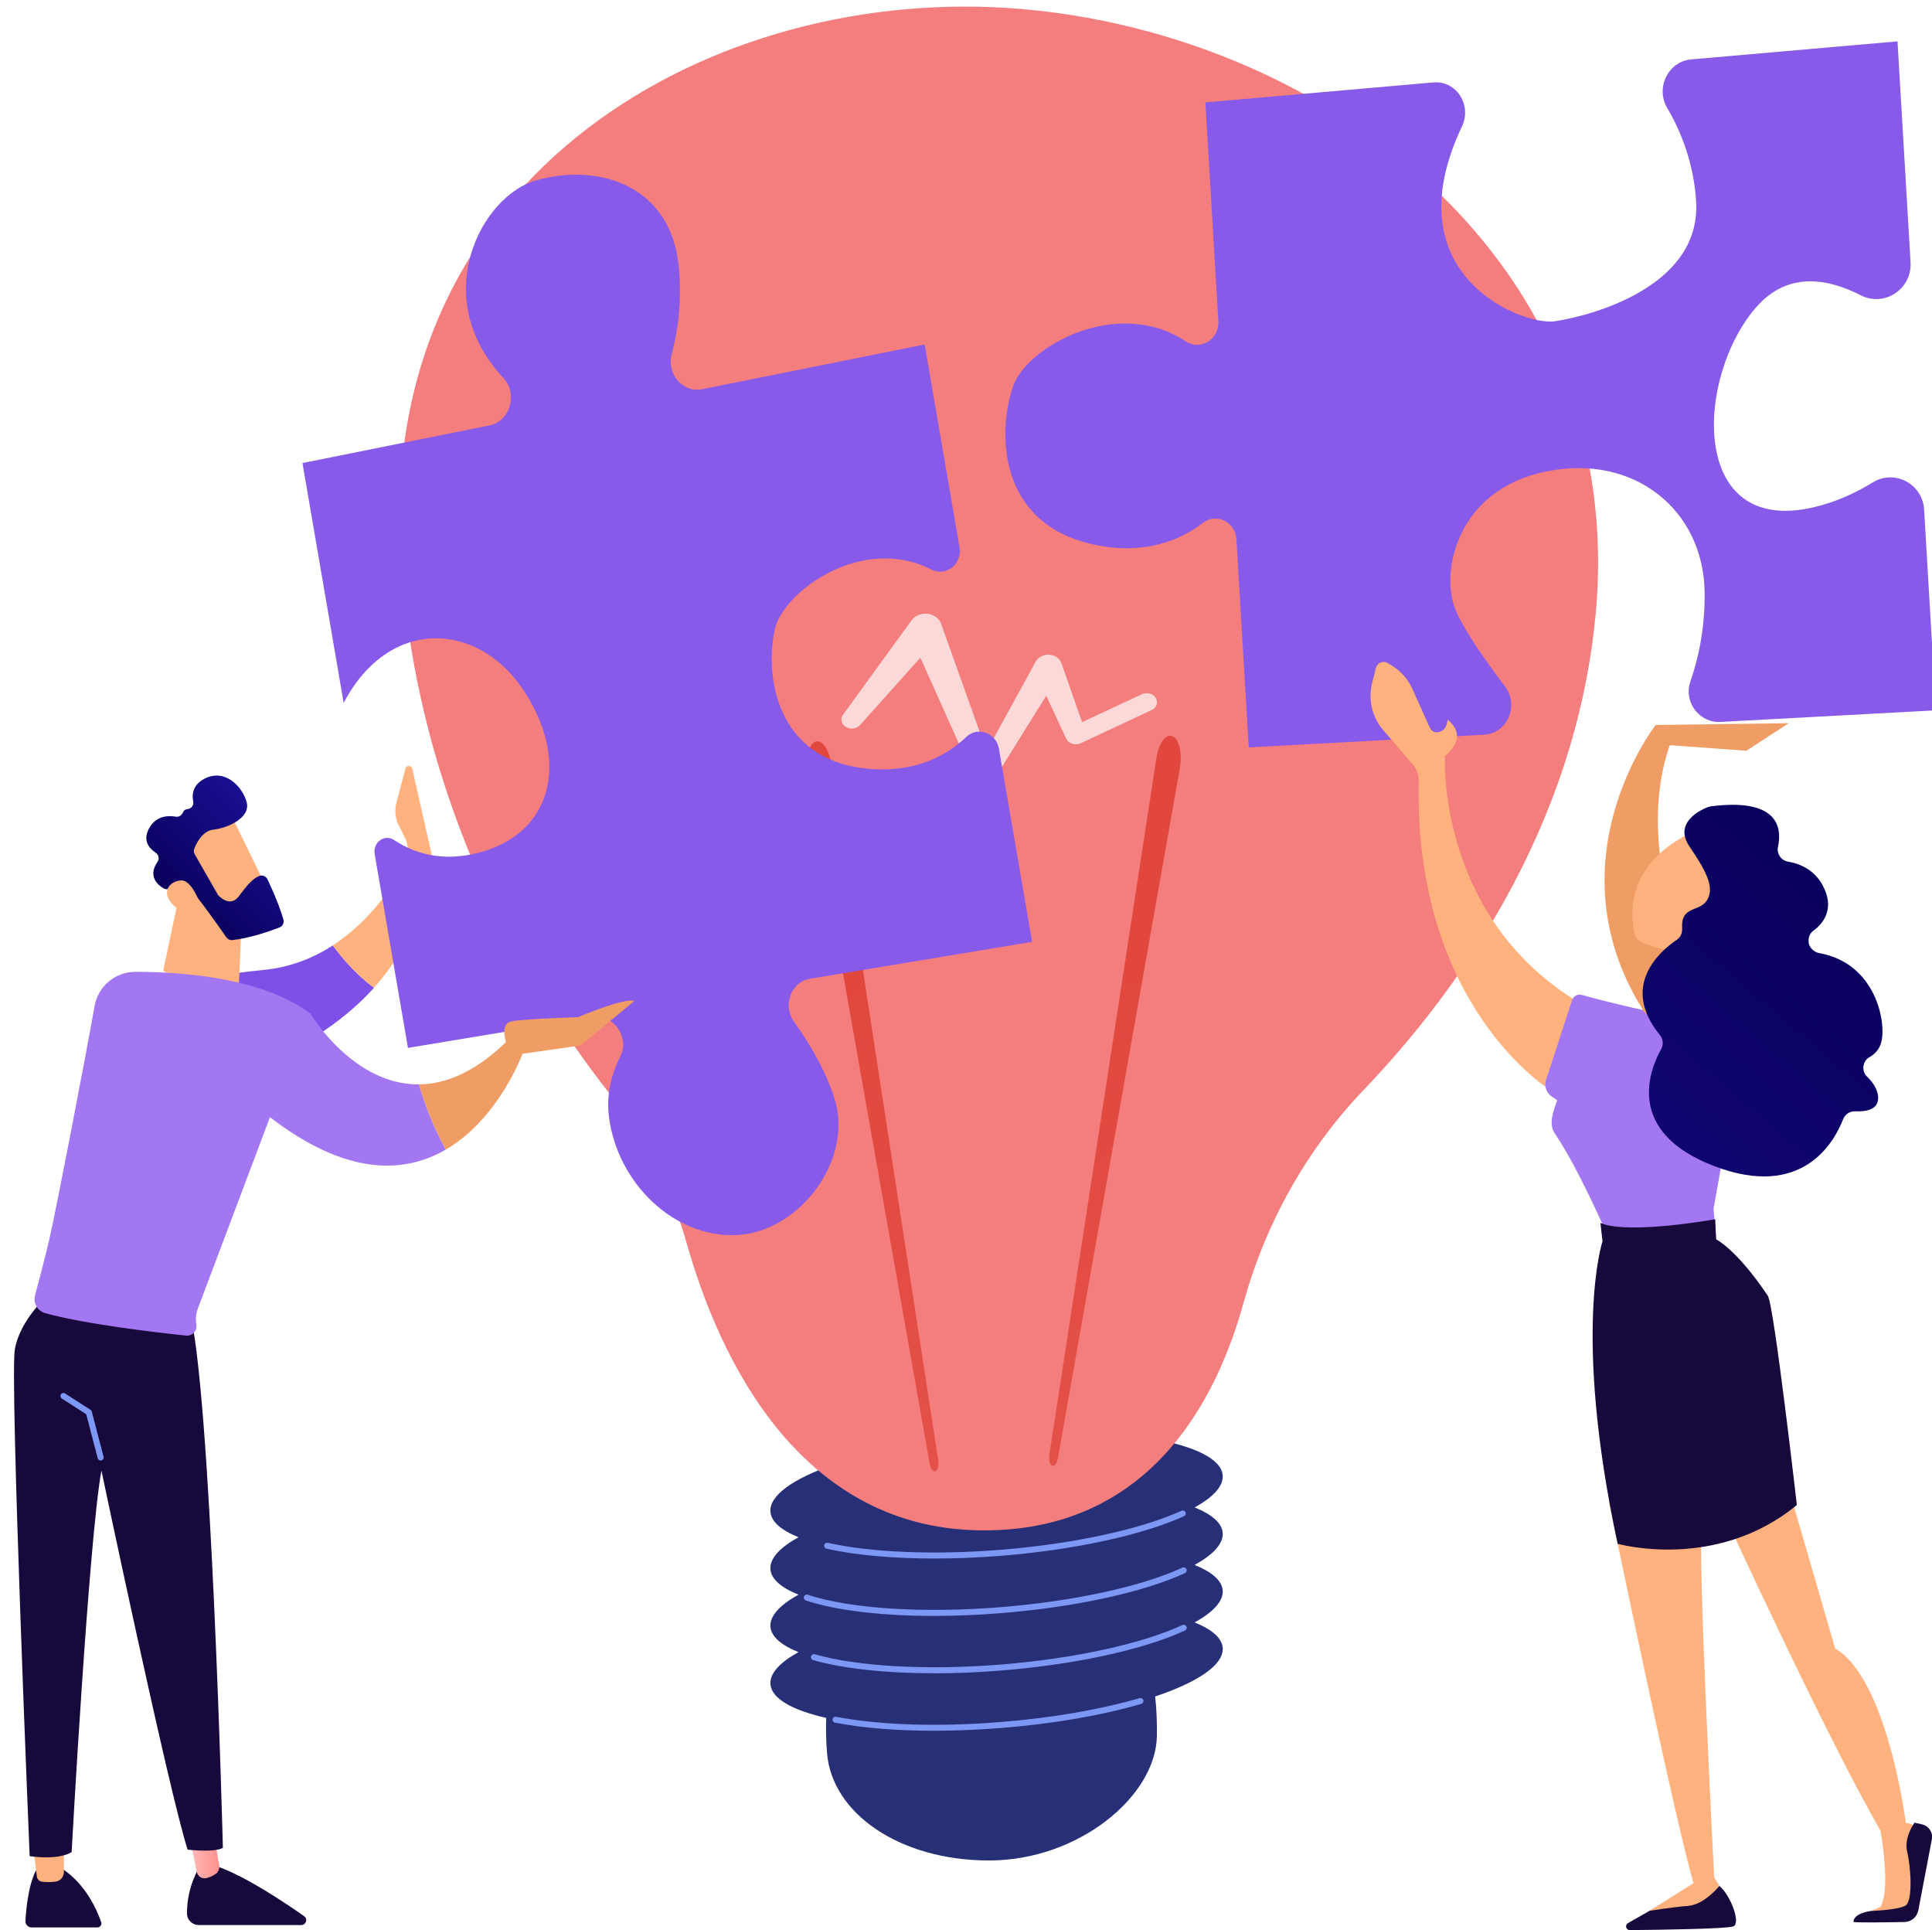 <?xml version="1.0" encoding="utf-8"?>
<!-- Generator: Adobe Illustrator 23.1.0, SVG Export Plug-In . SVG Version: 6.00 Build 0)  -->
<svg version="1.1" xmlns="http://www.w3.org/2000/svg" xmlns:xlink="http://www.w3.org/1999/xlink" x="0px" y="0px"
	 viewBox="0 0 2794.6 2791.4" style="enable-background:new 0 0 2794.6 2791.4;" xml:space="preserve">
<style type="text/css">
	.st0{fill:#FFFFFF;}
	.st1{display:none;fill:#A284EB;}
	.st2{fill:#272F77;}
	.st3{fill:#7D97F4;}
	.st4{fill:#F47E7E;}
	.st5{fill:url(#SVGID_1_);}
	.st6{fill:url(#SVGID_2_);}
	.st7{opacity:0.7;fill:#FFFFFF;}
	.st8{fill:#18093C;}
	.st9{fill:#FFB27D;}
	.st10{fill:url(#SVGID_3_);}
	.st11{fill:#7F50E7;}
	.st12{fill:url(#SVGID_4_);}
	.st13{fill:#885AE9;}
	.st14{fill:#A477F2;}
	.st15{fill:#EF9D65;}
	.st16{fill:url(#SVGID_5_);}
</style>
<g id="Background">
	<g>
		<g>
			<rect y="0" class="st0" width="2794.6" height="2791.4"/>
		</g>
	</g>
</g>
<g id="Illustration">
	<g>
		<path class="st1" d="M116.8,1849C399,2492.6,1143.9,2769,1727.6,2721.9c159.4-12.9,480-38.8,730.4-269.8
			c480.8-443.6,406.8-1371-53.5-1917C2345.2,464.8,1934.9-6.2,1295.6,0.1C827.5,4.7,498.9,262.7,459,294.8
			C408.5,335.4,297.2,431.9,196.9,585C-38.8,944.7-59.6,1446.8,116.8,1849z"/>
		<g>
			<path class="st2" d="M1768.6,2216.8c-1.2-14.3-15.8-26.7-40.6-36.7c26.9-14.8,41.8-30.8,40.6-46.4c-3.8-47.2-153.3-73.7-334-59.1
				c-180.6,14.6-324,64.6-320.2,111.9c1.2,14.3,15.8,26.7,40.6,36.7c-26.9,14.8-41.8,30.8-40.6,46.4c1.2,14.3,15.8,26.7,40.6,36.7
				c-26.9,14.8-41.8,30.8-40.6,46.4c1.2,14.3,15.8,26.7,40.6,36.7c-26.9,14.8-41.8,30.8-40.6,46.4c1.7,20.9,31.9,37.7,80.7,48.7
				c-0.6,15.4-0.3,32.3,1.2,51c7.1,87,104.9,155.2,234.4,155.2c129.4,0,241.5-93,242.7-180.3c0.3-21.4-0.6-40.2-2.5-56.9
				c61.9-20.7,99.6-45.9,97.7-70.4c-1.2-14.3-15.8-26.7-40.6-36.7c26.9-14.8,41.8-30.8,40.6-46.4c-1.2-14.3-15.8-26.7-40.6-36.7
				C1755,2248.3,1769.9,2232.4,1768.6,2216.8z"/>
			<g>
				<path class="st3" d="M1351.1,2503.1c-53.6,0-102.7-3.9-143.3-11.7c-2.4-0.4-3.9-2.7-3.4-5.1c0.4-2.4,2.7-3.9,5.1-3.4
					c63.5,12.2,148.2,14.8,238.7,7.5c74-6,143.2-17.9,200.2-34.5c2.3-0.7,4.7,0.6,5.4,2.9c0.7,2.3-0.6,4.7-2.9,5.4
					c-57.5,16.8-127.3,28.8-201.9,34.8C1415.2,2501.7,1382.4,2503.1,1351.1,2503.1z"/>
				<path class="st3" d="M1352,2420c-69.7,0-132-6.6-175.9-19.1c-2.3-0.7-3.6-3.1-3-5.4c0.7-2.3,3.1-3.6,5.4-3
					c62.6,17.8,163.4,23.4,269.7,14.8c105.1-8.5,203.1-29.8,262.2-57.1c2.2-1,4.8-0.1,5.8,2.1c1,2.2,0.1,4.8-2.1,5.8
					c-60,27.7-159.1,49.3-265.2,57.8C1415.7,2418.7,1383.1,2420,1352,2420z"/>
				<path class="st3" d="M1351.1,2337c-75.3,0-141.1-7.7-185.4-22.3c-2.3-0.7-3.5-3.2-2.8-5.5c0.7-2.3,3.2-3.5,5.5-2.8
					c61.7,20.3,166.3,27,279.7,17.9c105.1-8.5,203.1-29.8,262.2-57.1c2.2-1,4.8-0.1,5.8,2.1c1,2.2,0.1,4.8-2.1,5.8
					c-60,27.7-159.1,49.3-265.2,57.8C1415.2,2335.7,1382.3,2337,1351.1,2337z"/>
				<path class="st3" d="M1351.7,2254c-59.7,0-114-4.8-156.2-14.2c-2.3-0.5-3.8-2.8-3.3-5.2c0.5-2.3,2.8-3.8,5.2-3.3
					c63.5,14.1,154.9,17.8,250.8,10c104.2-8.4,201.7-29.5,260.9-56.4c2.2-1,4.8,0,5.7,2.2c1,2.2,0,4.8-2.2,5.7
					c-60.1,27.3-158.7,48.7-263.8,57.2C1415.6,2252.7,1382.9,2254,1351.7,2254z"/>
			</g>
			<path class="st4" d="M993.2,1797.8c-21.9-77.7-59.2-150.3-109.4-213.6c-107.5-135.5-283-411.2-304.6-787.4
				C547.9,249.7,1033.2-24.3,1476,12.9c442.8,37.2,879.8,366.9,832,876c-29.4,313.2-204.7,550.8-335.3,687.2
				c-82.9,86.6-142,192.8-174,308.3c-39.2,141.4-132.4,317.7-354,328.4C1158,2226.7,1038.9,1959.5,993.2,1797.8z"/>
			<linearGradient id="SVGID_1_" gradientUnits="userSpaceOnUse" x1="1605.969" y1="1384.864" x2="1669.6" y2="3406.59">
				<stop  offset="0" style="stop-color:#E1473D"/>
				<stop  offset="1" style="stop-color:#E9605A"/>
			</linearGradient>
			<path class="st5" d="M1517.9,2103.7l154.9-1007.8c3.2-20.8,13.4-34.8,22.9-31.2c9.4,3.6,14.5,23.3,11.3,44.2
				c-0.1,0.6-0.2,1.2-0.3,1.8l-176.5,998.4c-1.3,7.5-5.1,12.3-8.5,10.6C1518.5,2118.1,1516.8,2111,1517.9,2103.7z"/>
			<linearGradient id="SVGID_2_" gradientUnits="userSpaceOnUse" x1="1255.457" y1="1395.897" x2="1319.088" y2="3417.627">
				<stop  offset="0" style="stop-color:#E1473D"/>
				<stop  offset="1" style="stop-color:#E9605A"/>
			</linearGradient>
			<path class="st6" d="M1357.1,2111.7l-154.9-1007.8c-3.2-20.8-13.4-34.8-22.9-31.2c-9.4,3.6-14.5,23.3-11.3,44.2
				c0.1,0.6,0.2,1.2,0.3,1.8l176.5,998.4c1.3,7.5,5.1,12.3,8.5,10.6C1356.5,2126.1,1358.2,2119,1357.1,2111.7z"/>
			<path class="st7" d="M1671.8,1009.4c-3.9-6.3-13-8.7-20.3-5.3l-86.3,40.3l-29.9-85.3c-1.6-4.5-5.3-8.4-10.5-10.6
				c-9.9-4.1-21.8-0.4-26.5,8.2l-0.2,0.3l-71,129.4l-65.8-184.2l-0.1-0.3c-1.6-4.5-5-8.5-10-11.2c-11-6-25.6-3.2-32.6,6.4
				l-99.2,136.6c-4,5.6-2.6,13.1,3.5,17.2c6.6,4.4,16,3.4,21.1-2.3l87.3-97.4l78.6,175.2l0.1,0.1c1.3,2.8,3.6,5.2,6.9,6.8
				c7.4,3.5,16.6,1.1,20.6-5.3l75.9-121.8l28.6,61.6l0.3,0.5c0.2,0.4,0.4,0.9,0.7,1.3c3.9,6.3,13,8.7,20.3,5.3l102.4-47.9
				C1673,1023.6,1675.7,1015.7,1671.8,1009.4z"/>
		</g>
		<g>
			<g>
				<path class="st8" d="M52.1,2705.1c0,0-12.2,19.3-15.3,73.1c-0.3,5,3.7,9.3,8.7,9.3H141c3.8,0,6.6-3.8,5.4-7.4
					c-5.6-16.6-22.5-57-60.3-80L52.1,2705.1z"/>
				<path class="st9" d="M47.9,2668.6l5.4,45.3c0.5,3.9,3.5,7,7.4,7.5c5.2,0.6,12.8,1,20.2-0.2c6.7-1.1,11.5-7.1,11.5-13.9v-43.7
					L47.9,2668.6z"/>
				<path class="st8" d="M288.4,2700.2c0,0-18.3,28.4-17.9,67.4c0.1,9.2,7.8,16.5,17,16.5h148.3c6.9,0,9.8-8.9,4.1-12.9
					c-28.1-19.7-83.2-56.5-123.1-71H288.4z"/>
				<linearGradient id="SVGID_3_" gradientUnits="userSpaceOnUse" x1="273.125" y1="2673.01" x2="317.453" y2="2673.01">
					<stop  offset="0" style="stop-color:#FEBBBA"/>
					<stop  offset="1" style="stop-color:#FF928E"/>
				</linearGradient>
				<path class="st10" d="M273.1,2651.2l11.5,55.9c1.3,6.3,7.4,10.5,13.6,9.1c3.8-0.8,8.3-2.5,13-5.5c4.5-2.8,6.8-8.2,5.9-13.5
					l-11.9-67.8L273.1,2651.2z"/>
				<path class="st8" d="M69.1,1873.4c0,0-40.1,35.3-47.6,77.8c-7.5,42.5,21.4,733.2,21.4,733.2s40.1,6.7,60.7-5.8
					c0,0,24.5-448.3,43.1-551.9c0,0,97.6,464.4,124.7,548.3c0,0,38.6,4.7,51-2.6c0,0-17.2-673.4-49.3-780.5L69.1,1873.4z"/>
				<path class="st3" d="M145.5,2112.2c-1.9,0-3.7-1.3-4.2-3.3l-16.6-63.6l-35.3-22.7c-2-1.3-2.6-4-1.3-6c1.3-2,4-2.6,6-1.3
					l36.8,23.6c0.9,0.6,1.6,1.5,1.9,2.6l17,65.3c0.6,2.3-0.8,4.7-3.1,5.3C146.2,2112.1,145.9,2112.2,145.5,2112.2z"/>
				<path class="st11" d="M381,1402.8c-168.4,16.5-205.6,58.7-205.6,58.7l102.7,111.4c0,0,162.5-32.9,262.9-144.3
					c-26.2-19.6-46.1-42.8-59.5-61.3C453.6,1385.3,420.3,1399,381,1402.8z"/>
				<path class="st9" d="M596.4,1111.9c-1.2-5.3-8.7-5.4-10-0.2l-12.9,49c-2.5,9.5-2,19.5,1.3,28.7l12.2,24.9
					c4.6,12.4,3.6,26.2-2.7,37.8c-15,27.9-48.4,79.8-102.9,115.1c13.4,18.5,33.4,41.7,59.5,61.3c36.8-40.9,65.3-92.2,74.4-156.5
					c9.1-4.7,13.9-14.9,11.6-24.9L596.4,1111.9z"/>
				<path class="st9" d="M263.6,1273.7l-27.6,130.5c0,0,64.4,29.2,109.7,17l4.9-113.7L263.6,1273.7z"/>
				<g>
					<path class="st9" d="M332.5,1175.6c1.4,1.4,59.2,121,59.2,121l-69,31.6L251.2,1223C251.2,1223,308.5,1152.1,332.5,1175.6z"/>
					
						<linearGradient id="SVGID_4_" gradientUnits="userSpaceOnUse" x1="-225.116" y1="3635.822" x2="-43.119" y2="3635.822" gradientTransform="matrix(0.7 -0.714 0.714 0.7 -2172.148 -1392.51)">
						<stop  offset="0" style="stop-color:#09005D"/>
						<stop  offset="1" style="stop-color:#1A0F91"/>
					</linearGradient>
					<path class="st12" d="M281.6,1235.4l33.4,58.3c0.4,0.7,0.9,1.4,1.6,2c3.8,3.7,17.6,15.5,28.8,0.6
						c10.1-13.5,19.6-25.8,29.7-29.5c4.5-1.7,9.6,0.4,11.7,4.7c5.2,10.9,16.6,35.6,23.2,58.5c1.3,4.7-1.2,9.5-5.7,11.3
						c-13.6,5.3-42.7,15.5-68,18.3c-3.4,0.4-6.8-1.1-8.8-3.9c-9.6-13.8-39.1-55.6-49.1-66c-9.4-9.8-27.4-6.1-34.9-4.1
						c-2.4,0.7-5,0.3-7.2-1c-7.7-4.6-23-17.1-8.5-38.1c3-4.4,1.8-10.4-2.6-13.3c-8.9-5.8-19.4-17-9.6-35.1
						c10-18.4,27.5-18.9,38.6-17c4.5,0.8,8.8-1.9,10.4-6.1c0.9-2.4,2.9-4.5,6.9-4.9c5.4-0.5,9.1-5.8,8-11.1
						c-2.1-10.2-0.7-23.9,16.1-32.7c29.8-15.6,55.1,11.3,61.2,33.8c6.1,22.4-27.2,37.5-47.9,39.7c-15.8,1.7-24.6,19.2-27.8,27.5
						C279.9,1230,280.2,1232.9,281.6,1235.4z"/>
					<path class="st9" d="M290.8,1310.8c0,0-12.3-38.6-29.1-37.5c-16.8,1.1-30.3,17.5-10,36.7
						C277.1,1333.9,290.8,1310.8,290.8,1310.8z"/>
				</g>
				<g>
					<path class="st13" d="M1397.7,1065.8c-28,26.7-73.9,52.8-144,45.8c-133.2-13.5-147.4-137.1-132.9-201.7
						c12.2-54.5,126.3-137.4,226.2-86.3c21.2,10.8,45.1-7.7,40.9-32.2l-50.4-293.2l-321.9,64.7c-28,5.6-51.8-22-43.9-51.3
						c8.6-32,14.9-74.6,10.2-125.2c-10.8-117-114-151.4-206.1-125.7c-79.3,22.1-157.2,168.6-47.7,285.9c21.4,23,9.8,62.6-19.8,68.6
						l-270.8,54.5l59.6,346.9c64.9-123.8,192.7-118.9,259.6-19.2c67.1,100.2,44.6,206.8-63.3,235.6c-55.2,14.7-96.2-0.1-123.1-18
						c-14.1-9.3-31.3,3.1-28.3,20.5l48.1,280l267.6-44.4c29.7-4.9,53.7,29.1,39.4,57.1c-12.3,24.3-20.4,53.7-16.3,86.7
						c11.9,95.5,93.8,175.4,184.5,171.3c91.4-4.1,170.7-109.8,141.4-198.8c-13.9-42.2-37.2-80.6-57.9-109.3
						c-17.3-23.9-4.8-58,22.8-62.6l321.3-53.4l-47.9-278.8C1441.2,1059.8,1414.3,1050,1397.7,1065.8z"/>
				</g>
				<path class="st14" d="M448.9,1465.9c-69.9-52.3-186.3-60.5-252.9-60.4c-29.2,0-54.1,20.8-59.2,49.5
					c-14.8,83.2-56.7,300.3-65.6,338c-7.3,30.9-15.3,61.2-20.5,80.1c-3.1,11.3,3.5,23,14.9,26.1c59,16.2,161.9,28,203.5,32.4
					c9.2,1,16.6-7.2,15-16.2c-1.4-7.7-0.7-15.6,2.1-22.9l104.3-276.8c112.2,86.5,195.6,81,254.3,46.9
					c-16.5-30.7-29.4-62.1-38.7-94.3C510.4,1569.3,448.9,1465.9,448.9,1465.9z"/>
				<path class="st15" d="M756.2,1523l-20.8-19.3c-47.4,47.1-91.1,64.2-129.3,64.6c9.3,32.1,22.1,63.6,38.7,94.3
					C722,1617.7,756.2,1523,756.2,1523z"/>
				<path class="st15" d="M744.5,1525.6l95-13.5l78-64.3c-13.9-5.5-81.5,23.3-81.5,23.3s-75.7,2.3-95.7,5.9
					c-16.6,3-9.9,26.4-7.1,34.2c0.6,1.6,1,2.6,1,2.6L744.5,1525.6z"/>
			</g>
		</g>
		<g>
			<path class="st15" d="M2394.9,1048.5c0,0-182.4,233.5,25.7,471.1l78.2-7.3c0,0-150.6-241.8-83.5-434.6l110.8,8.1l61.3-39.9
				L2394.9,1048.5z"/>
			<g>
				<path class="st13" d="M2708.7,697.8c-23.5,14.5-52.2,28.1-85.1,35.8c-182,42.8-171.1-190.9-82-290.7
					c45.6-51.1,103.8-39.6,150-15.8c34,17.4,74.3-9,72-47.9l-18.9-319.4l-298.3,26.1c-33.4,2.9-52,41-34.9,70.1
					c19.7,33.5,38.6,79.6,41.9,135.5c7.3,123.6-152.5,165.3-204.1,173.1c-46.6,7.1-236.9-66.3-134.7-281.5
					c14.9-31.3-8.1-66.8-41.2-63.9l-329.8,28.9l18.7,316.4c1.6,26.4-26,43.2-47.1,29.2c-99.8-65.9-230.3,8.4-249.7,64.7
					c-23,66.7-22.5,199.3,116.9,229.2c73.3,15.8,125.1-6.5,157.8-31.5c19.5-14.8,46.8-1.2,48.3,24l17.8,300.8l340.2-18.3
					c33.8-1.8,51.4-42.2,30.4-69.9c-30-39.6-63.7-87.7-73.4-115.9c-18.6-54,5.4-168.7,132.7-194.9
					c128.5-26.4,227.8,56.5,229.5,174.1c0.8,52.9-9.3,97.1-20.6,129.7c-10.2,29.4,12.9,60,43.4,58.4l311.8-16.8L2783.2,737
					C2780.9,699.5,2740.3,678.3,2708.7,697.8z"/>
			</g>
			<g>
				<path class="st9" d="M2494.8,2191.9c0,0,147.8,322.1,225.3,455.5c0,0,15.4,83.9,0,110.3l-13.1,5.8l61.3-1.8
					c0,0,5.4-112.9,1.2-119.2c-4.2-6.3-12.7-5.9-12.7-5.9s-26.3-208.1-102.3-252.5l-73.7-253.9L2494.8,2191.9z"/>
				<path class="st8" d="M2680.9,2779.4c-0.1,1.5,47.8,0.8,73.9,0.3c9.6-0.2,17.8-6.9,19.9-16.3l19.7-103.3
					c1.9-9.8-4.4-19.3-14.1-21.6l-11-2.5c0,0-15.7,21.5-10.7,41.7s9.3,72.6-3.1,78.7c-12.5,6.1-48.3,7.2-48.3,7.2
					S2681.7,2766.1,2680.9,2779.4z"/>
				<path class="st8" d="M2354.8,2781.3c-4.8,2.8-2.8,10.2,2.7,10.1c43.6-0.4,141.2-1.8,149.8-5.4c11.2-4.7-4.1-44.9-20.2-58.5
					l-88.8,29L2354.8,2781.3z"/>
				<path class="st9" d="M2327.2,2171.4c0,0,95.5,462,122.5,552.1l-63.9,40.1c0,0,32-5.4,55.8-7.2c23.7-1.7,45.6-29,45.6-29
					l-7.7-12.2c0,0-23.9-459.5-18.1-511.7L2327.2,2171.4z"/>
				<path class="st9" d="M2090.1,1093.7c0,0-13.2,240.3,205.6,363.1l-52.7,120.1c0,0-198-119.8-190.8-446.5
					c0.2-9.4-3.1-18.6-9.3-25.7l-42.1-48.8c-16-18.6-22-43.9-16.1-67.7l5.5-22.2c1.9-7.4,10.3-11,16.9-7.1l4.4,2.6
					c14,8.1,25.1,20.5,31.7,35.3l20.7,46.2c5,11.2,6.6,15.1,12.3,15.9c7.6,1.2,14.8-4.2,16.5-11.7l1.5-6.3
					C2112.9,1056.7,2112.1,1074.2,2090.1,1093.7z"/>
				<path class="st14" d="M2288.1,1438.9c36.6,10.2,160.6,42.8,238,41.4l-47.5,268.2l3.8,43.8l-155-0.7c0,0-43.6-101.3-78.1-151.8
					c-9.9-14.6-2.5-32,3.1-48.7l-7.7-5.2c-7.9-5.2-11.3-15.1-8.4-24.1l37.7-115.5C2276.1,1440.5,2282.2,1437.2,2288.1,1438.9z"/>
				<path class="st8" d="M2315,1768.7l3,26.5c0,0-43.8,131.2,21.9,437.5c0,0,142.3,40.3,259.2-56.1c0,0-33-289.1-42-302.6
					c-44.9-67.1-74.8-81.7-74.8-81.7l-1.3-29C2481.1,1763.3,2356,1786,2315,1768.7z"/>
				<path class="st15" d="M2375.7,1460.5c-0.5-0.7,32.4-99.3,32.4-99.3l47.1,4.3l18.4,111.9
					C2473.6,1477.3,2399.7,1492.2,2375.7,1460.5z"/>
				<path class="st9" d="M2443.9,1205.6c-3.1,2-100.7,42.3-79.7,143.6c1.2,6,5.2,11.1,10.8,13.5c14.3,6.4,45.1,17.3,82,13.6
					c51.1-5.2,84.6-94.4,83.2-120.3C2538.7,1230,2475,1186.3,2443.9,1205.6z"/>
				<linearGradient id="SVGID_5_" gradientUnits="userSpaceOnUse" x1="2678.326" y1="1275.064" x2="1836.353" y2="2261.058">
					<stop  offset="0" style="stop-color:#09005D"/>
					<stop  offset="1" style="stop-color:#1A0F91"/>
				</linearGradient>
				<path class="st16" d="M2473.6,1166.3c-2.6,0.3-56.4,19.1-29.7,58.1c26.7,39,36.7,61.9,24.1,79.1c-11.5,15.6-37,6.7-34.8,39.2
					c0.4,6.5-2.4,12.8-7.8,16.5c-24,16.2-82.6,66.3-24.5,137.6c4.7,5.8,5.7,13.8,2,20.3c-17,30.5-52.7,119.8,76.5,169.3
					c127.7,48.9,173.8-34.5,186.7-67.9c2.8-7.2,9.9-11.6,17.6-11.3c14,0.7,33.9-1.7,33-20.4c-0.6-11.4-7.7-21.6-16.1-29.8
					c-8.3-8.1-6.7-22.3,3.4-28c7.6-4.3,14.4-11.1,17.2-21.6c7.7-28.7-7.7-114.4-89.9-129c-6.9-1.2-14-7.6-15-14.5c0-0.1,0-0.2,0-0.3
					c-1.1-6.7,1.2-13.5,6.6-17.5c13.1-9.6,30-29,16.3-60.1c-12.1-27.6-35.4-36.9-52.7-39.8c-10.1-1.7-16.8-11.3-14.7-21.4
					C2577.8,1197.2,2572.7,1153.3,2473.6,1166.3z"/>
			</g>
		</g>
	</g>
</g>
</svg>
